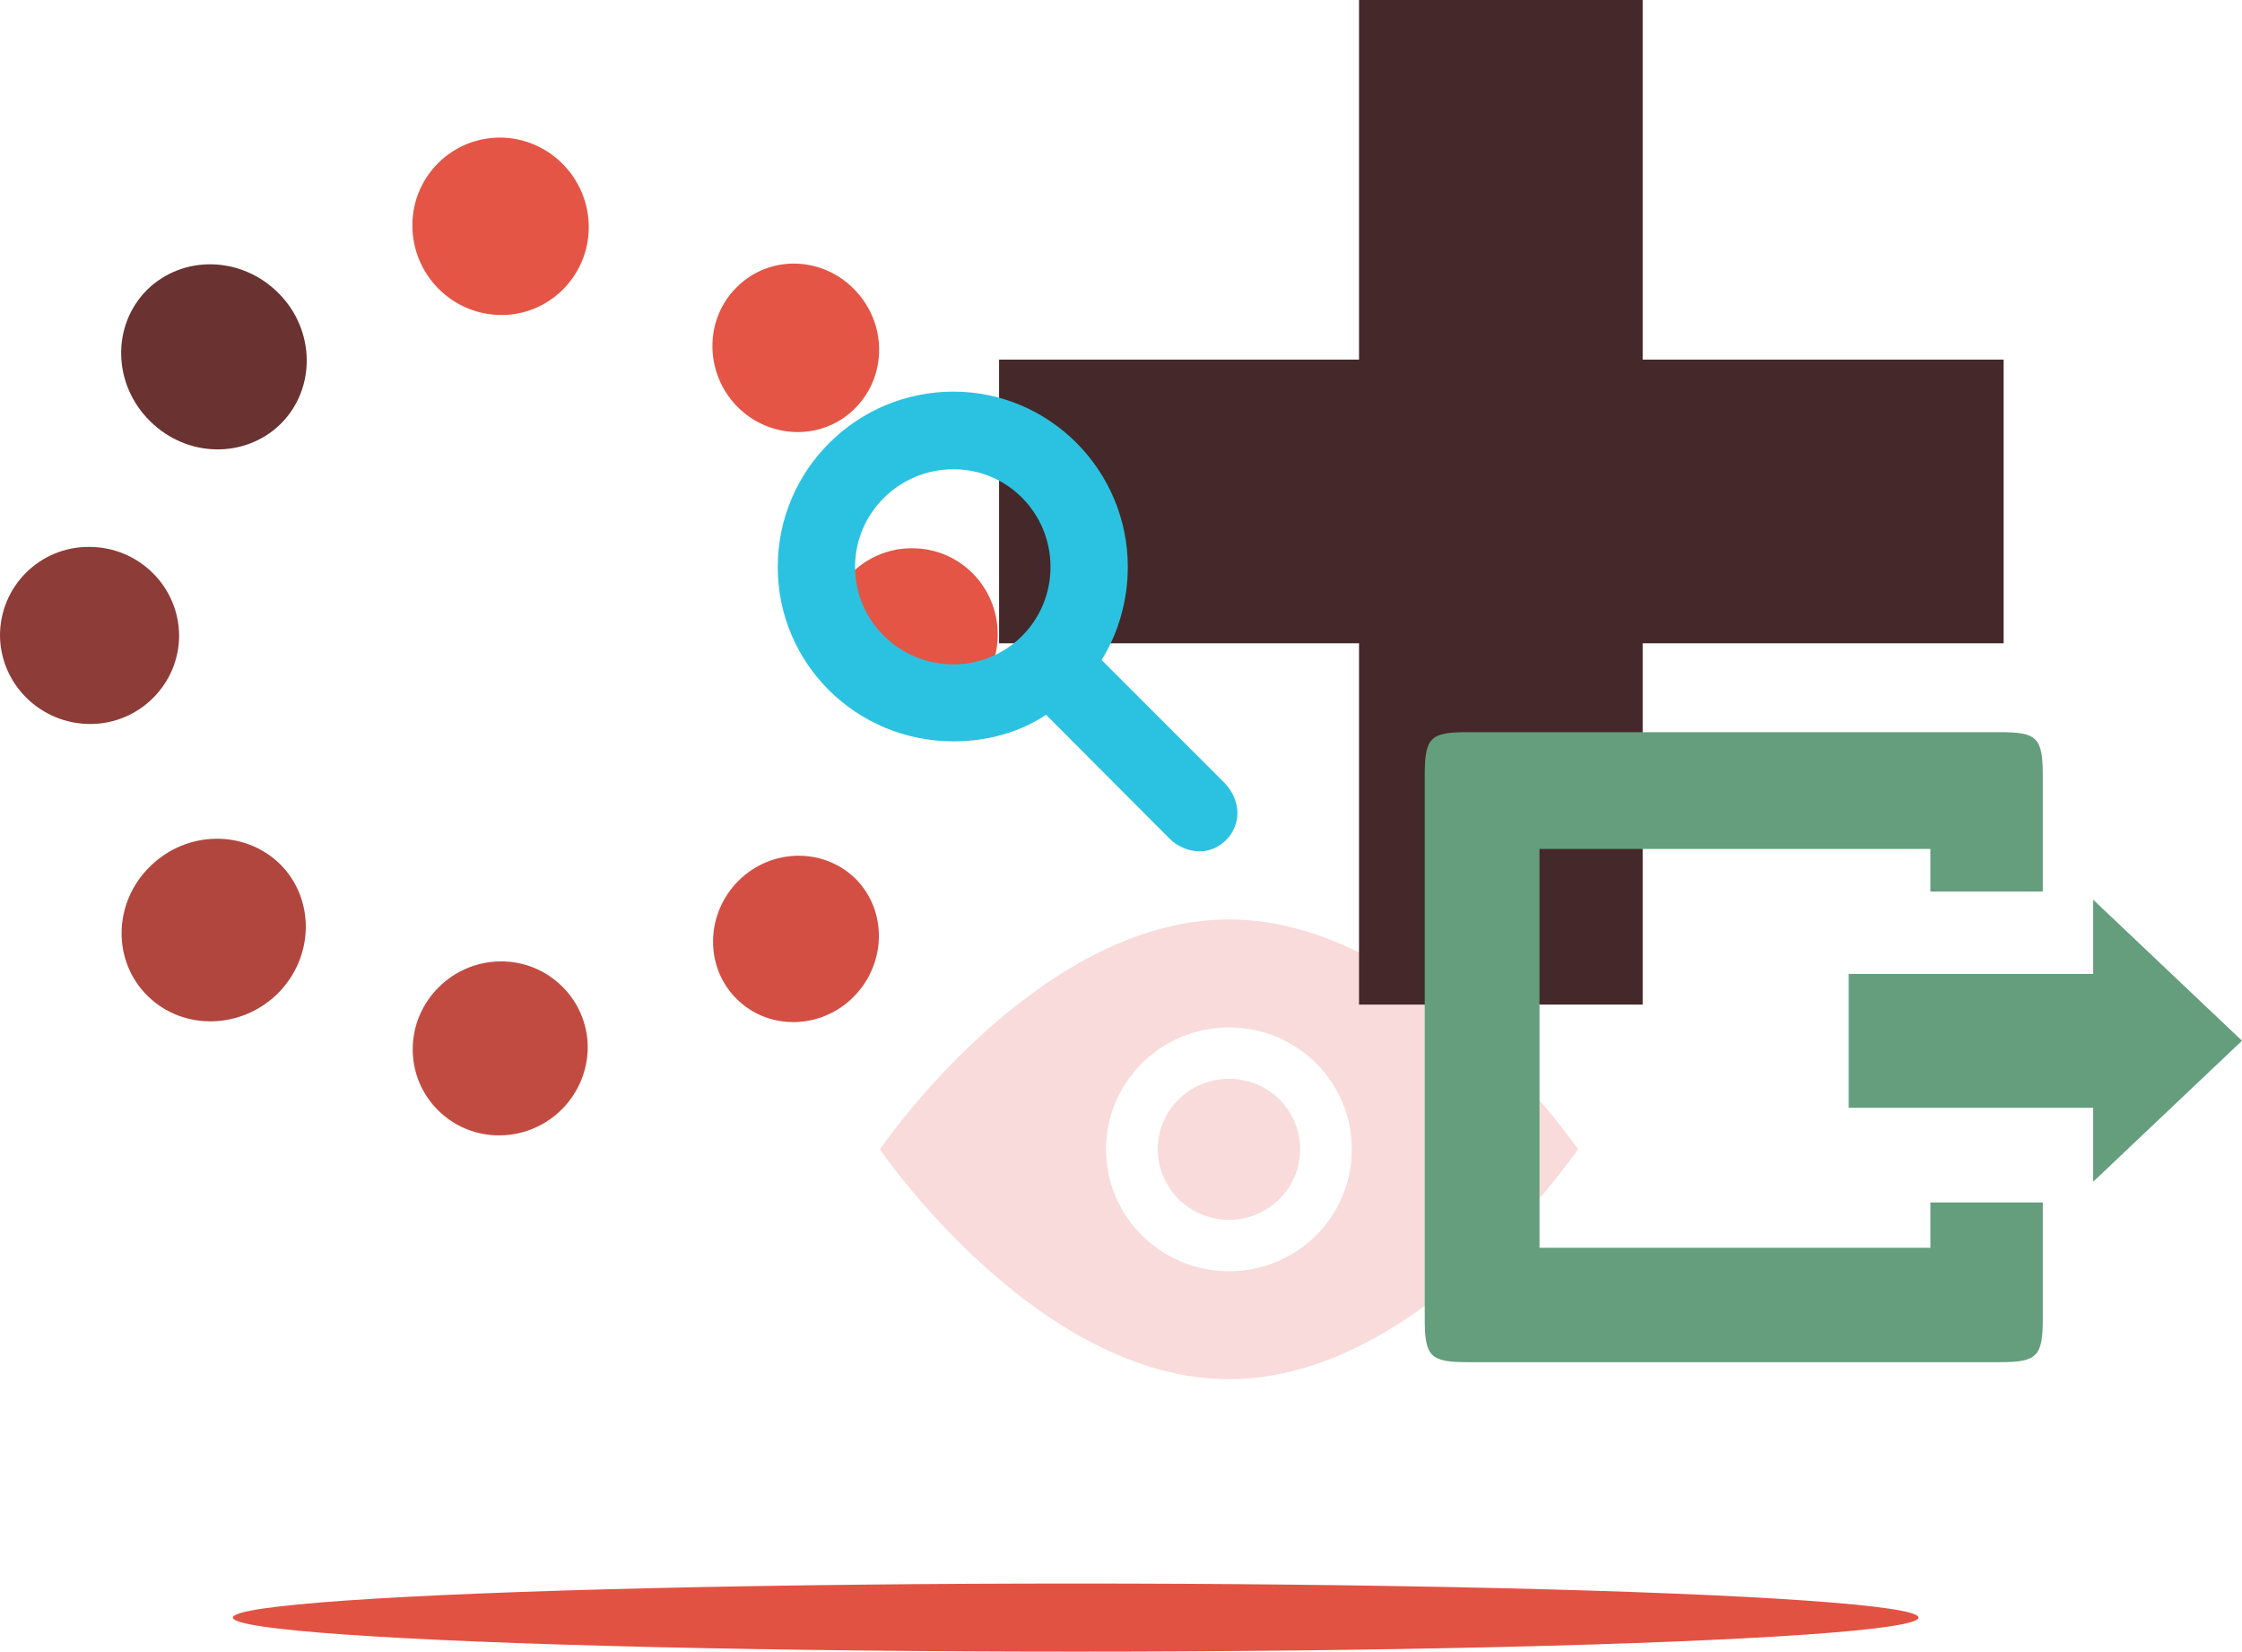 <?xml version="1.0" encoding="utf-8"?>
<!-- Generator: Adobe Illustrator 15.0.0, SVG Export Plug-In . SVG Version: 6.00 Build 0)  -->
<!DOCTYPE svg PUBLIC "-//W3C//DTD SVG 1.1//EN" "http://www.w3.org/Graphics/SVG/1.1/DTD/svg11.dtd">
<svg version="1.1" id="Layer_1" xmlns="http://www.w3.org/2000/svg" xmlns:xlink="http://www.w3.org/1999/xlink" x="0px" y="0px"
	 width="65.84px" height="48.5px" viewBox="0 0 65.84 48.5" enable-background="new 0 0 65.84 48.5" xml:space="preserve">
<g>
	<ellipse fill-rule="evenodd" clip-rule="evenodd" fill="#E15243" cx="31.59" cy="47.5" rx="24.75" ry="1"/>
	<path fill-rule="evenodd" clip-rule="evenodd" fill="#E45546" d="M26.79,16.1c1.4,0,2.52,1.14,2.51,2.55
		c-0.01,1.41-1.14,2.55-2.54,2.56c-1.4,0-2.53-1.14-2.52-2.56C24.25,17.24,25.39,16.09,26.79,16.1z"/>
	<path fill-rule="evenodd" clip-rule="evenodd" fill="#C24B41" d="M17.26,30.76c-0.01,1.41-1.15,2.561-2.57,2.58
		c-1.41,0.02-2.57-1.109-2.57-2.529c0-1.41,1.16-2.57,2.58-2.58C16.11,28.221,17.26,29.359,17.26,30.76z"/>
	<path fill-rule="evenodd" clip-rule="evenodd" fill="#B1463E" d="M8.18,29.15c-1.07,1.08-2.79,1.129-3.84,0.1s-1.02-2.74,0.06-3.8
		c1.08-1.07,2.78-1.09,3.82-0.08C9.25,26.391,9.23,28.08,8.18,29.15z"/>
	<path fill-rule="evenodd" clip-rule="evenodd" fill="#6A3231" d="M4.41,12.37c-1.1-1.08-1.14-2.81-0.09-3.86
		c1.06-1.04,2.79-0.99,3.87,0.11c1.07,1.08,1.09,2.79,0.06,3.82C7.21,13.47,5.5,13.45,4.41,12.37z"/>
	<path fill-rule="evenodd" clip-rule="evenodd" fill="#8D3C37" d="M2.62,16.06c1.46,0,2.63,1.17,2.64,2.6c0,1.43-1.17,2.6-2.61,2.6
		c-1.45,0-2.64-1.16-2.65-2.6C0,17.22,1.17,16.05,2.62,16.06z"/>
	<path fill-rule="evenodd" clip-rule="evenodd" fill="#E45546" d="M17.29,6.67c0,1.43-1.16,2.59-2.58,2.58
		c-1.44-0.01-2.6-1.19-2.6-2.63s1.16-2.59,2.6-2.58C16.14,4.06,17.29,5.24,17.29,6.67z"/>
	<path fill-rule="evenodd" clip-rule="evenodd" fill="#E45546" d="M25.12,11.98c-0.94,0.96-2.5,0.94-3.47-0.04
		c-0.97-0.99-0.97-2.57-0.01-3.51c0.95-0.95,2.5-0.91,3.45,0.07C26.05,9.48,26.06,11.03,25.12,11.98z"/>
	<path fill-rule="evenodd" clip-rule="evenodd" fill="#D34F44" d="M21.64,29.34c-0.95-0.93-0.93-2.49,0.04-3.47
		c0.97-0.97,2.52-0.99,3.46-0.05c0.92,0.939,0.89,2.479-0.07,3.449C24.12,30.23,22.58,30.27,21.64,29.34z"/>
	<path fill-rule="evenodd" clip-rule="evenodd" fill="#F8DBDA" d="M34,33.75c0,1.141,0.939,2.07,2.09,2.07
		c1.16,0,2.09-0.93,2.09-2.07c0-1.15-0.93-2.07-2.09-2.07C34.939,31.68,34,32.6,34,33.75z M25.84,33.75c0,0,4.59,6.75,10.25,6.75
		s10.25-6.75,10.25-6.75S41.75,27,36.09,27S25.84,33.75,25.84,33.75z M32.48,33.75c0-1.98,1.62-3.58,3.61-3.58
		c2,0,3.609,1.6,3.609,3.58s-1.609,3.58-3.609,3.58C34.1,37.33,32.48,35.73,32.48,33.75z"/>
	<polygon fill-rule="evenodd" clip-rule="evenodd" fill="#452829" points="48.24,10.56 48.24,0 39.91,0 39.91,10.56 29.34,10.56 
		29.34,18.89 39.91,18.89 39.91,29.5 48.24,29.5 48.24,18.89 58.84,18.89 58.84,10.56 	"/>
	<path fill-rule="evenodd" clip-rule="evenodd" fill="#2BC2E1" d="M35.96,22.99l-3.61-3.61c0.49-0.78,0.77-1.75,0.77-2.73
		c0-2.84-2.3-5.15-5.12-5.15c-2.85,0-5.16,2.31-5.16,5.15c0,2.84,2.31,5.12,5.16,5.12c0.98,0,1.94-0.26,2.72-0.78l3.62,3.63
		C34.58,24.87,34.93,25,35.23,25c0.6,0,1.109-0.52,1.109-1.12C36.34,23.57,36.21,23.25,35.96,22.99z M30.85,16.65
		c0,1.58-1.27,2.86-2.85,2.86c-1.59,0-2.89-1.28-2.89-2.86c0-1.59,1.3-2.87,2.89-2.87C29.58,13.78,30.85,15.06,30.85,16.65z"/>
	<path fill-rule="evenodd" clip-rule="evenodd" fill="#649E7D" d="M41.84,22.77v15.96c0,1.1,0.16,1.27,1.25,1.27h15.65
		c1.08,0,1.25-0.17,1.25-1.27v-3.42h-3.301v1.33H45.21V24.93h11.479v1.25h3.301v-3.41c0-1.11-0.17-1.27-1.25-1.27H43.09
		C42,21.5,41.84,21.66,41.84,22.77z M54.29,28.6h7.18v-2.18l4.37,4.141l-4.37,4.14v-2.171H58.15h-3.86V28.6z"/>
</g>
</svg>
